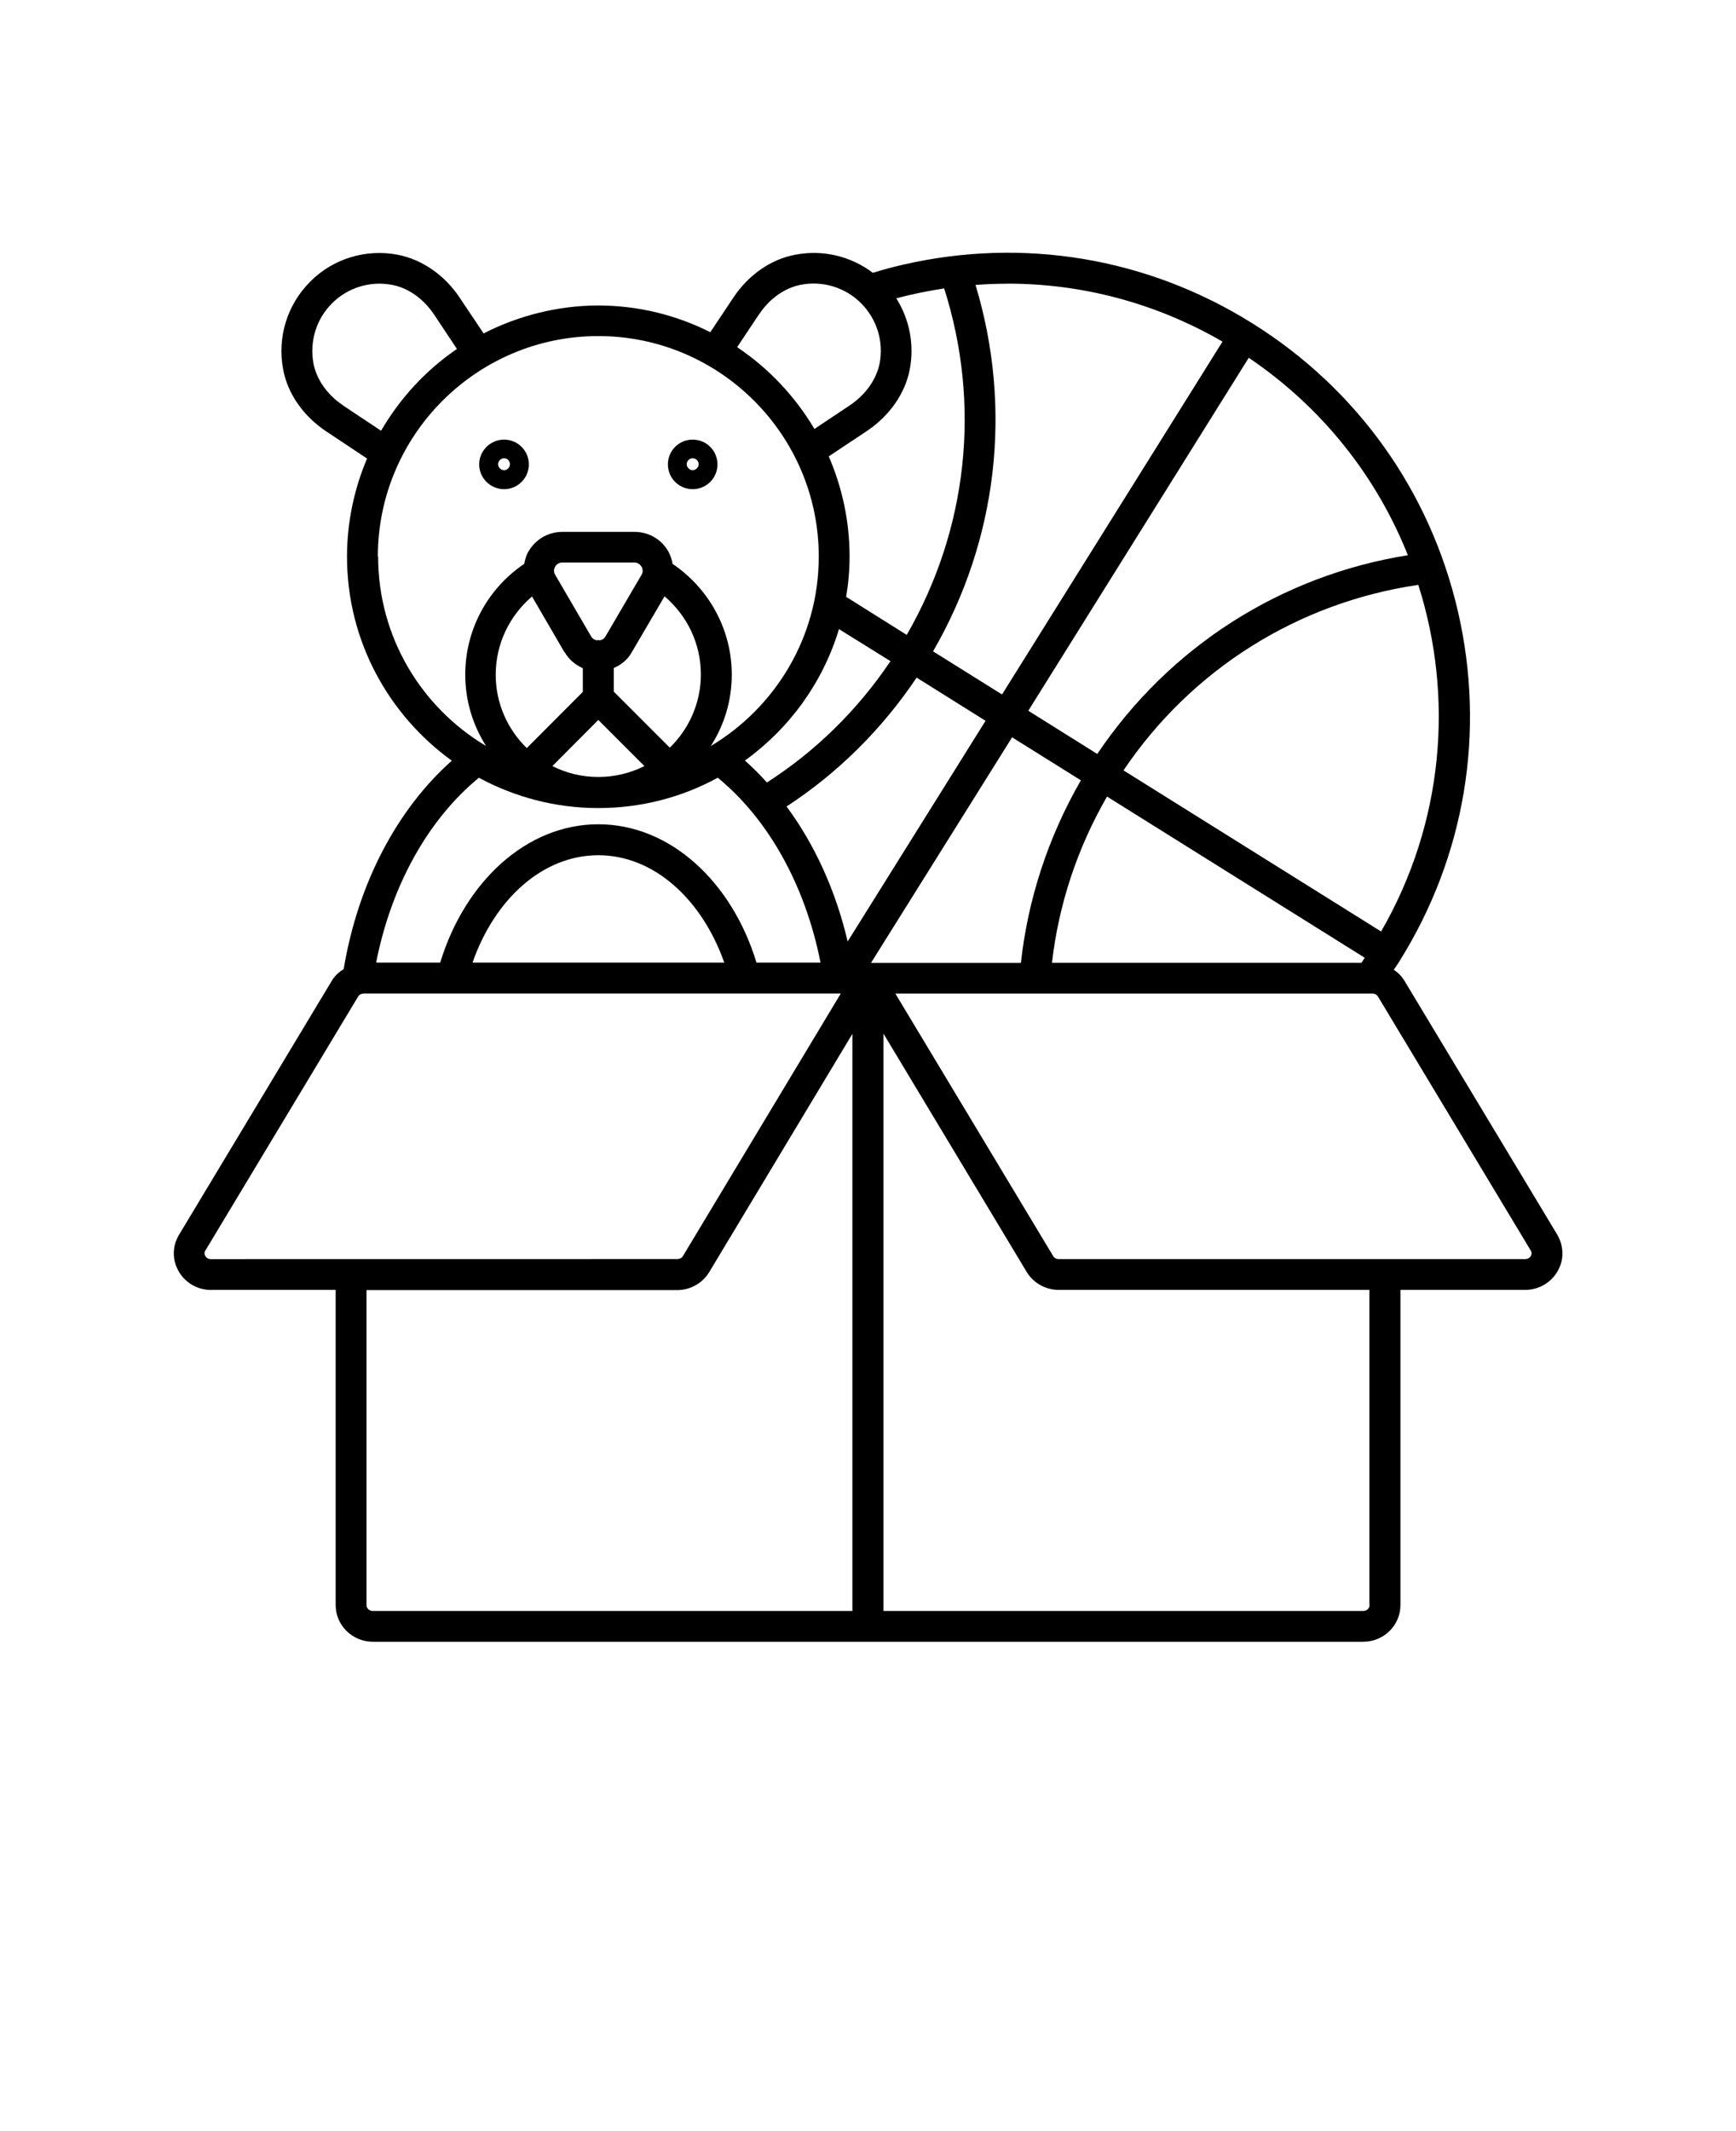<svg xmlns="http://www.w3.org/2000/svg" version="1.1" viewBox="-5.0 -10.0 110.0 135.0">
 <g>
  <path d="m8.359 71.711h7.91v19.969c0 1.281 1.059 2.32 2.359 2.32h62.75c1.301 0 2.359-1.039 2.359-2.32v-19.969h7.91c0.852 0 1.641-0.461 2.051-1.191 0.422-0.719 0.398-1.59-0.031-2.32l-9.68-16.078c-0.172-0.281-0.398-0.512-0.672-0.691 0.129-0.18 0.238-0.352 0.359-0.539 4.16-6.648 5.469-14.512 3.711-22.141-1.762-7.641-6.391-14.121-13.031-18.27-6.648-4.16-14.512-5.469-22.148-3.711-0.648 0.148-1.27 0.32-1.898 0.512-1.398-1.059-3.191-1.488-4.941-1.141-1.531 0.289-2.949 1.281-3.898 2.711l-1.461 2.191c-2.141-1.078-4.551-1.691-7.102-1.691s-5.078 0.648-7.262 1.77l-1.52-2.269c-0.949-1.43-2.379-2.41-3.898-2.711-2.031-0.398-4.121 0.238-5.57 1.699-1.469 1.469-2.102 3.551-1.711 5.578 0.289 1.531 1.281 2.941 2.711 3.898l2.602 1.73c-0.809 1.91-1.27 4.012-1.27 6.219 0 5.32 2.629 10.02 6.641 12.922-3.441 3.051-5.941 7.731-6.852 13.199-0.301 0.191-0.57 0.43-0.75 0.738l-9.68 16.09c-0.43 0.711-0.449 1.578-0.031 2.309 0.41 0.73 1.199 1.191 2.051 1.191zm40.66 20.34h-30.398c-0.219 0-0.398-0.172-0.398-0.359v-19.969h19.691c0.828 0 1.602-0.441 2.019-1.129l9.078-15.102v36.57zm4.059-59.129 4.371 2.738-8.738 13.98c-0.762-3.25-2.102-6.16-3.871-8.551 3.231-2.109 6.031-4.871 8.238-8.16zm-9.48 6.648c-0.449-0.5-0.91-0.961-1.398-1.391 2.82-2.031 4.941-4.941 5.961-8.328l3.262 2.031c-2.09 3.109-4.75 5.711-7.82 7.68zm15.52-2.871 4.371 2.731c-2.078 3.609-3.359 7.539-3.801 11.57h-9.5l8.941-14.289zm6.031 3.762 16.328 10.211c-0.07 0.109-0.141 0.219-0.211 0.32h-19.609c0.422-3.672 1.59-7.238 3.488-10.531zm16.629 51.23c0 0.199-0.18 0.359-0.398 0.359h-30.398v-36.57l9.078 15.102c0.422 0.691 1.191 1.129 2.019 1.129h19.691v19.969zm10.219-22.469c0.078 0.141 0.051 0.262 0 0.34-0.031 0.059-0.141 0.199-0.352 0.199h-29.559c-0.148 0-0.281-0.07-0.352-0.191l-10-16.629h30.23c0.148 0 0.281 0.07 0.352 0.191zm-9.48-20.211-16.328-10.211c4.309-6.391 11.039-10.629 18.68-11.75 2.262 7.102 1.621 15.07-2.359 21.961zm1.691-23.84c-8.059 1.289-15.129 5.82-19.68 12.59l-4.371-2.738 13.969-22.359c4.691 3.172 8.121 7.57 10.078 12.5zm-25.355-17.203c4.641 0 9.328 1.191 13.609 3.672l-13.969 22.352-4.371-2.731c4.09-7.059 5.051-15.398 2.691-23.211 0.672-0.051 1.359-0.078 2.039-0.078zm-7.059 0.93c1-0.27 2.012-0.469 3.031-0.629 2.352 7.371 1.488 15.262-2.371 21.949l-3.84-2.41c0.141-0.828 0.219-1.68 0.219-2.559 0-2.25-0.48-4.391-1.32-6.34l2.422-1.609c1.43-0.961 2.422-2.379 2.711-3.898 0.301-1.578-0.02-3.191-0.859-4.512zm-8.699 1.02c0.66-1 1.629-1.68 2.648-1.879 1.391-0.27 2.828 0.172 3.82 1.172 1 1 1.441 2.422 1.172 3.82-0.211 1.02-0.891 1.969-1.879 2.641l-2.25 1.5c-1.23-2.07-2.898-3.84-4.898-5.18l1.379-2.07zm-26.352 5.762c-1-0.66-1.672-1.621-1.879-2.641-0.262-1.398 0.172-2.828 1.172-3.82 0.801-0.809 1.891-1.25 3.012-1.25 0.262 0 0.539 0.031 0.809 0.078 1.02 0.199 1.98 0.879 2.648 1.879l1.449 2.18c-1.969 1.34-3.609 3.121-4.809 5.18l-2.41-1.602zm2.199 9.578c0-7.699 6.269-13.969 13.969-13.969 7.699 0 13.969 6.269 13.969 13.969 0 5.102-2.75 9.551-6.84 12 0.84-1.309 1.328-2.852 1.328-4.519 0-2.922-1.5-5.5-3.75-7.019-0.051-0.27-0.129-0.539-0.27-0.789-0.441-0.77-1.238-1.238-2.141-1.238h-4.578c-0.891 0-1.691 0.469-2.141 1.238-0.148 0.25-0.219 0.52-0.27 0.789-2.262 1.52-3.738 4.102-3.738 7.019 0 1.66 0.488 3.211 1.32 4.519-4.09-2.441-6.84-6.891-6.84-12zm11.84 6.059c0.27 0.469 0.68 0.801 1.148 1.012v1.5l-3.551 3.559c-1.211-1.18-1.969-2.828-1.969-4.641 0-1.98 0.891-3.762 2.301-4.961l2.059 3.539zm-0.609-5.422c0.051-0.078 0.191-0.262 0.449-0.262h4.578c0.27 0 0.398 0.191 0.449 0.262 0.039 0.078 0.141 0.281 0 0.52l-2.289 3.91c-0.102 0.172-0.25 0.219-0.359 0.238-0.031 0-0.059-0.02-0.09-0.02s-0.059 0.02-0.09 0.02c-0.109-0.02-0.25-0.07-0.359-0.238l-2.281-3.91c-0.141-0.23-0.051-0.441 0-0.52zm2.738 9.711 2.922 2.922c-0.879 0.441-1.871 0.691-2.922 0.691-1.051 0-2.039-0.25-2.91-0.691zm0.98-1.789v-1.5c0.48-0.211 0.891-0.539 1.148-1.012l2.07-3.531c1.398 1.191 2.301 2.961 2.301 4.949 0 1.82-0.762 3.461-1.969 4.641l-3.559-3.559zm-8.551 5.449c2.262 1.219 4.828 1.922 7.57 1.922 2.738 0 5.32-0.691 7.57-1.922 3.18 2.602 5.539 6.781 6.512 11.711h-4.059c-1.551-5.109-5.461-8.762-10.02-8.762-4.559 0-8.461 3.648-10.02 8.762h-4.059c0.969-4.941 3.34-9.109 6.512-11.711zm15.551 11.711h-15.949c1.398-4.012 4.441-6.801 7.969-6.801 3.531 0 6.57 2.801 7.981 6.801zm-32.879 18.242 9.68-16.09c0.07-0.121 0.211-0.191 0.352-0.191h30.23l-10 16.629c-0.07 0.121-0.211 0.191-0.352 0.191l-29.562 0.004c-0.219 0-0.32-0.141-0.352-0.199-0.051-0.078-0.078-0.211 0-0.34z"/>
  <path d="m26.941 20.988c0.859 0 1.57-0.699 1.57-1.57 0-0.871-0.711-1.57-1.57-1.57s-1.578 0.699-1.578 1.57c0 0.871 0.711 1.57 1.578 1.57zm0-1.961c0.211 0 0.371 0.18 0.371 0.379s-0.172 0.379-0.371 0.379c-0.199 0-0.379-0.18-0.379-0.379s0.172-0.379 0.379-0.379z"/>
  <path d="m38.891 20.988c0.871 0 1.57-0.699 1.57-1.57 0-0.871-0.699-1.57-1.57-1.57s-1.57 0.699-1.57 1.57c0 0.871 0.699 1.57 1.57 1.57zm0-1.961c0.211 0 0.379 0.18 0.379 0.379s-0.18 0.379-0.379 0.379-0.379-0.18-0.379-0.379 0.172-0.379 0.379-0.379z"/>
 </g>
</svg>